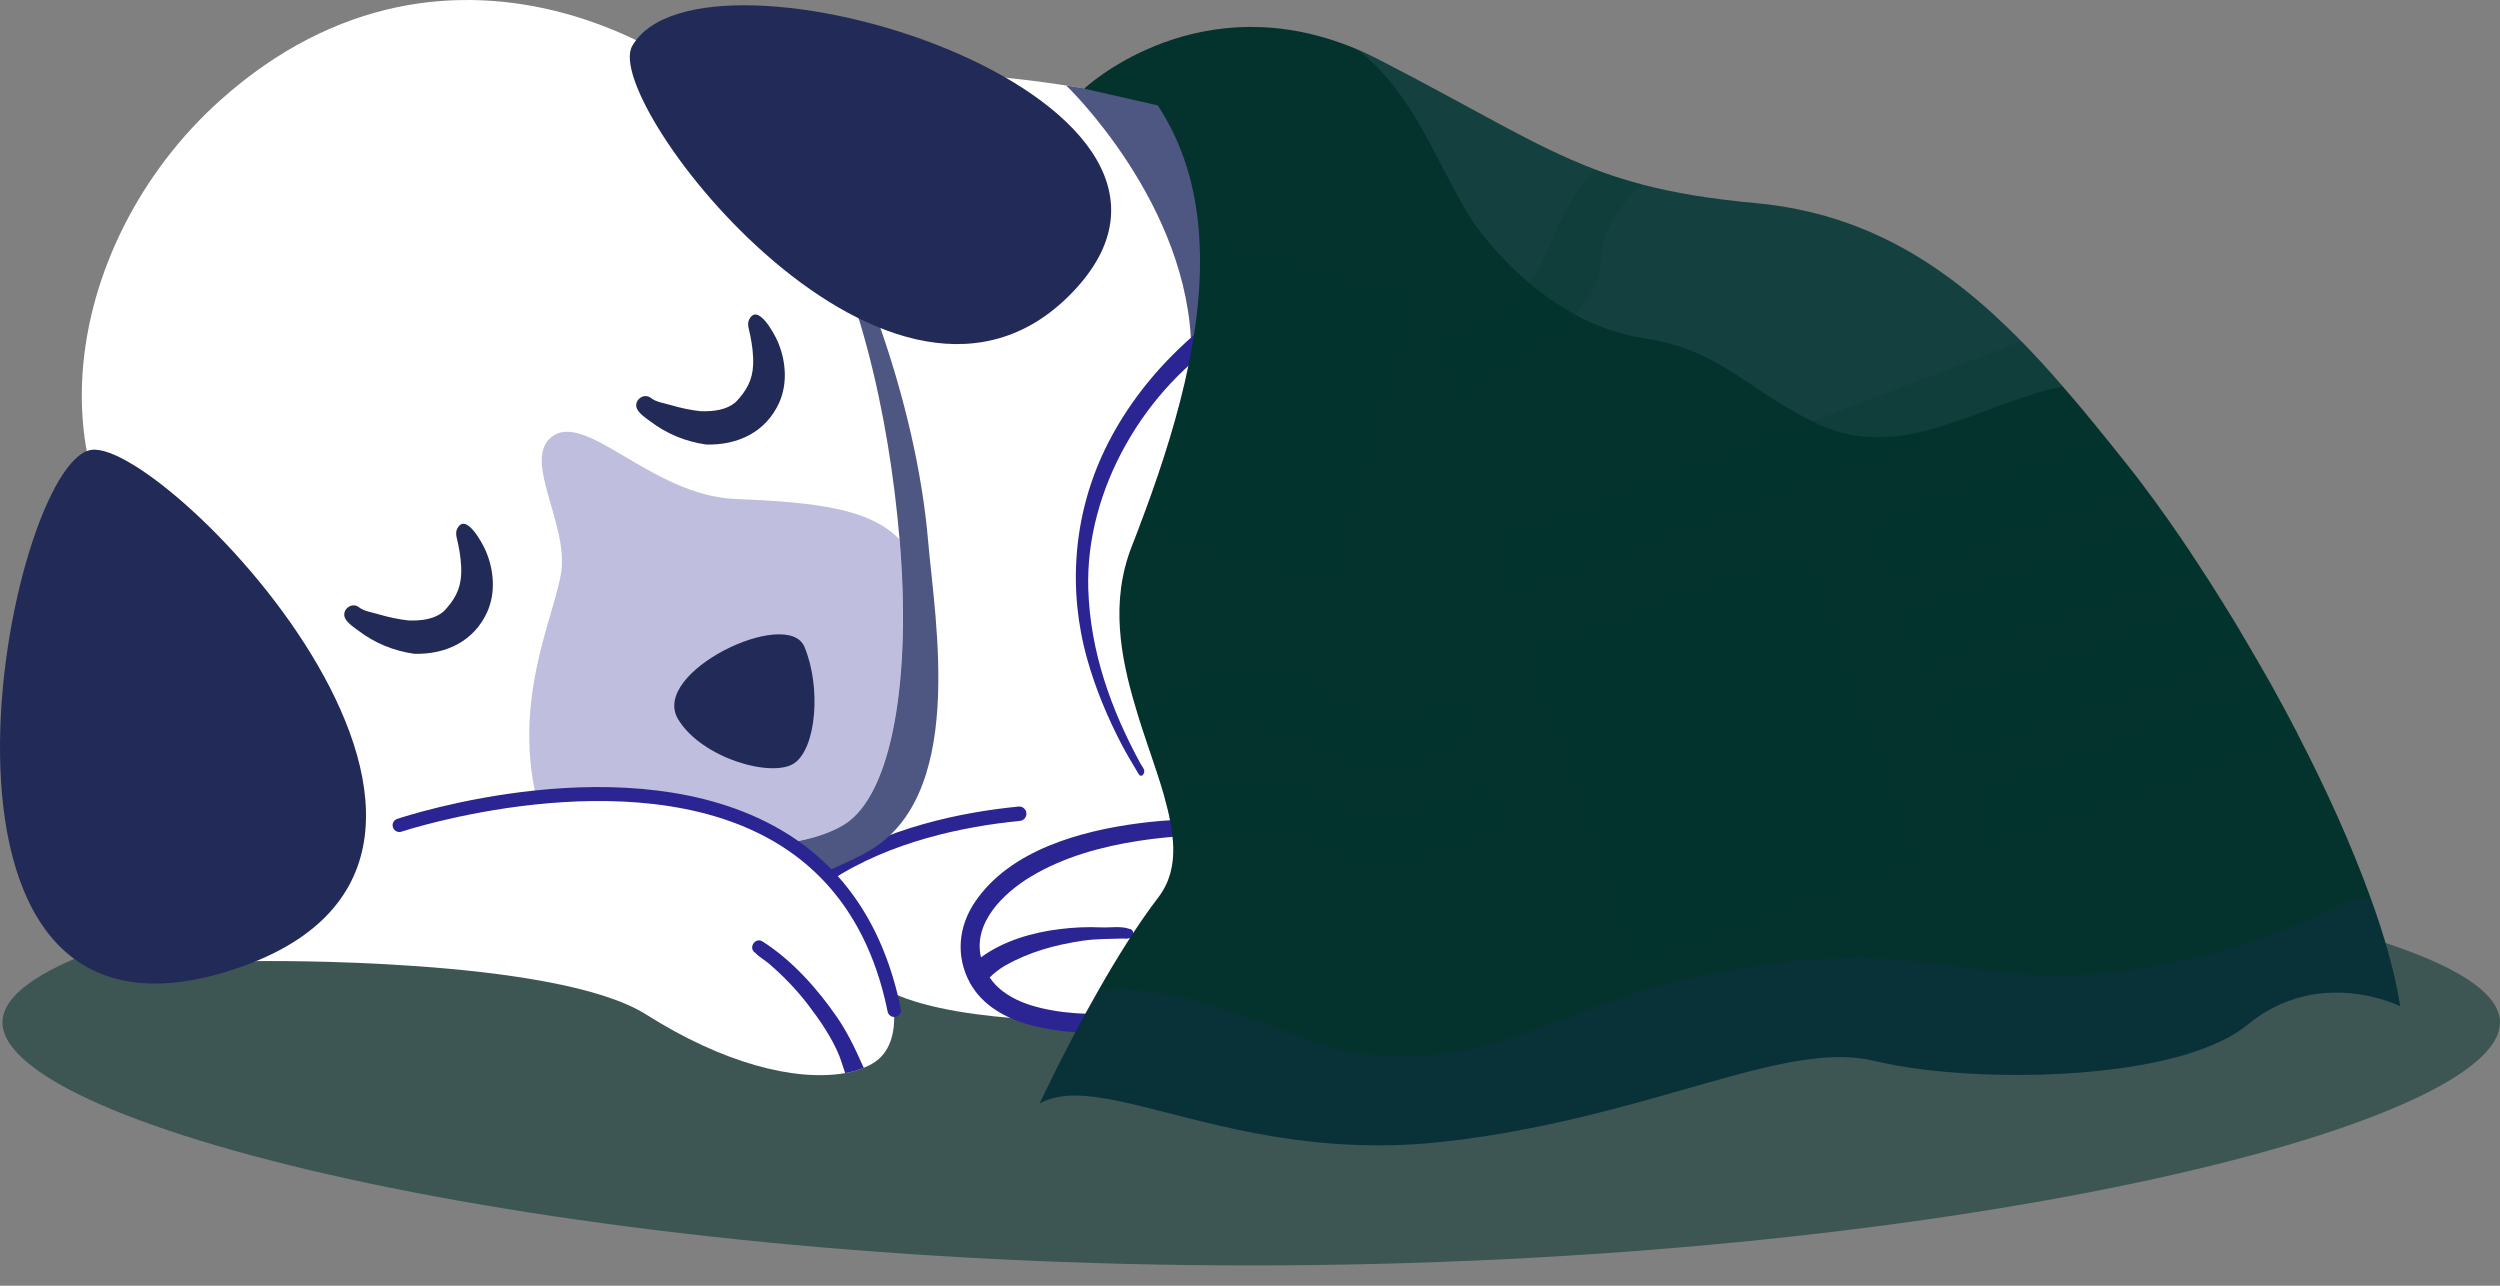 <svg width="105" height="54" viewBox="0 0 105 54" fill="none" xmlns="http://www.w3.org/2000/svg">
<rect x="0" y="0" width="105" height="54" fill="#808080" stroke="none"/>
<path opacity="0.54" d="M105 42.943C105 38.544 81.517 34.975 52.552 34.975C23.587 34.975 0.104 38.544 0.104 42.943C0.104 47.341 23.587 53.148 52.552 53.148C81.517 53.148 105 47.341 105 42.943Z" fill="#04332D"/>
<path d="M53.373 6.682V42.162L45.437 42.875C45.437 42.875 38.494 42.956 36.563 41.102C34.776 39.387 32.06 41.553 30.643 41.192L30.143 37.375L25.676 3.348C25.766 3.312 28.636 3.019 32.556 2.938C39.292 2.784 49.141 3.245 53.373 6.682Z" fill="white"/>
<path d="M42.807 34.176C40.425 34.411 37.298 35.052 34.754 36.712" stroke="#2B2594" stroke-width="0.605" stroke-linecap="round" stroke-linejoin="round"/>
<path d="M44.783 3.592C44.783 3.592 49.985 8.568 50.035 14.74C50.035 14.74 51.812 8.203 50.571 4.517L44.783 3.592Z" fill="#4E5682"/>
<path d="M36.279 35.864C34.92 36.554 33.17 37.38 30.684 37.38C30.504 37.38 30.323 37.38 30.143 37.38L25.676 3.348C25.766 3.312 27.927 2.992 31.848 2.911C32.732 3.98 32.854 4.95 33.553 6.168C35.994 10.427 38.48 16.793 38.986 22.776C39.274 26.128 40.628 33.649 36.274 35.859L36.279 35.864Z" fill="#4E5682"/>
<path d="M36.617 44.684C36.509 44.747 36.391 44.801 36.279 44.846C36.03 44.95 35.769 45.027 35.498 45.072C33.368 45.433 30.35 44.644 27.138 42.609C23.317 40.195 10.837 40.366 10.837 40.366C8.785 40.56 0.524 38.025 5.32 28.086C5.577 27.549 5.87 26.994 6.208 26.416C12.795 15.088 30.702 33.725 32.078 34.975C32.926 35.746 34.334 35.986 34.975 36.816C37.587 40.195 38.367 43.714 36.617 44.684Z" fill="white"/>
<path d="M36.279 44.847C36.03 44.95 35.769 45.027 35.498 45.072C35.408 44.824 35.336 44.558 35.254 44.355C34.943 43.583 34.433 42.843 33.928 42.185C33.454 41.567 32.904 40.998 32.313 40.488C32.132 40.33 31.88 40.191 31.717 40.015C31.406 39.812 31.726 39.342 32.033 39.545C33.265 40.335 34.307 41.499 35.133 42.69C35.57 43.322 35.904 44.007 36.211 44.707C36.233 44.752 36.256 44.797 36.279 44.847Z" fill="#2B2594"/>
<path d="M51.627 14.063C48.094 16.27 45.572 20.556 45.708 24.752C45.794 27.373 46.655 29.782 47.896 32.065C47.937 32.142 48.045 32.273 48.058 32.363C48.077 32.507 47.932 32.697 47.815 32.498C47.567 32.074 47.309 31.659 47.084 31.221C46.502 30.093 46.019 28.939 45.672 27.716C44.837 24.774 45.076 21.661 46.394 18.904C47.147 17.33 48.212 15.909 49.462 14.7C49.958 14.217 50.486 13.757 51.054 13.364C51.582 12.999 52.187 13.725 51.623 14.068L51.627 14.063Z" fill="#2B2594"/>
<path d="M54.74 34.718C52.466 34.42 50.179 34.276 47.896 34.569C45.424 34.885 42.423 35.692 40.944 37.89C40.249 38.918 40.136 40.168 40.732 41.269C41.246 42.221 42.239 42.771 43.254 43.046C45.618 43.696 48.275 43.281 50.621 42.713C50.815 42.667 51.257 42.636 51.379 42.428C51.632 41.991 51.041 42.018 50.811 42.067C49.759 42.288 48.69 42.437 47.621 42.519C46.344 42.618 45.018 42.64 43.763 42.347C43.172 42.212 42.577 41.991 42.094 41.616C41.891 41.458 41.711 41.269 41.566 41.052C41.756 40.867 41.977 40.696 42.202 40.56C43.245 39.974 44.305 39.685 45.482 39.509C46.037 39.428 46.597 39.437 47.156 39.419C47.224 39.419 47.346 39.437 47.413 39.41C47.661 39.401 47.666 39.022 47.413 39.008C47.106 38.887 46.57 38.968 46.245 38.95C45.672 38.923 45.085 38.95 44.517 39.022C43.375 39.157 42.135 39.518 41.201 40.209C40.862 38.747 42.148 37.515 43.276 36.829C44.648 35.999 46.24 35.562 47.81 35.318C49.317 35.083 50.856 35.034 52.381 35.097C52.976 35.119 53.567 35.165 54.158 35.228C54.312 35.246 54.524 35.309 54.677 35.282C55.033 35.318 55.097 34.767 54.74 34.718Z" fill="#2B2594"/>
<path d="M35.439 34.641C33.382 35.904 28.527 35.922 22.793 34.465C17.65 33.161 14.104 30.229 8.753 26.637C0.749 21.264 2.491 10.242 9.272 4.192C18.927 -4.425 30.079 2.094 33.368 7.273C36.053 11.505 37.339 17.452 37.781 22.645C38.277 28.411 37.501 33.382 35.444 34.641H35.439Z" fill="white"/>
<path d="M3.835 18.895C6.993 18.435 24.106 36.193 9.651 40.768C-4.809 45.347 0.321 19.405 3.835 18.895Z" fill="#222A57"/>
<path d="M26.551 1.936C25.211 4.305 37.627 20.33 45.171 12.141C52.719 3.948 29.434 -3.158 26.551 1.936Z" fill="#222A57"/>
<path d="M100.809 42.261C100.809 42.261 97.416 40.556 94.402 43.033C93.789 43.534 92.936 43.935 91.943 44.246C88.397 45.352 82.983 45.334 79.699 44.761C79.356 44.698 79.035 44.63 78.742 44.562C75.444 43.755 70.838 46.114 64.16 47.405C63.019 47.63 61.81 47.824 60.542 47.96C57.217 48.321 54.352 47.951 51.934 47.436C48.036 46.611 45.293 45.424 43.664 46.349C43.727 46.214 44.756 44.012 46.118 41.621C46.894 40.254 47.783 38.819 48.658 37.678C49.123 37.069 49.295 36.36 49.277 35.58C49.258 34.921 49.114 34.213 48.902 33.459C48.731 32.85 48.514 32.214 48.293 31.56C48.094 30.969 47.887 30.364 47.706 29.742C47.052 27.581 46.633 25.257 47.526 22.97C47.625 22.717 47.725 22.46 47.824 22.198C49.317 18.273 50.635 13.897 50.368 9.935C50.242 7.959 49.719 6.091 48.627 4.427L45.536 3.723C45.536 3.723 49.976 -0.459 56.301 1.801C56.549 1.887 56.797 1.986 57.05 2.094C57.33 2.216 57.614 2.347 57.898 2.496C62.085 4.648 64.373 6.119 66.967 7.107C67.089 7.156 67.21 7.201 67.337 7.246H67.341C67.874 7.436 68.424 7.607 69.011 7.761C70.332 8.104 71.839 8.356 73.743 8.532C78.472 8.974 81.855 11.235 84.905 14.343C85.492 14.943 86.069 15.575 86.638 16.234C86.656 16.256 86.674 16.274 86.692 16.297C87.283 16.974 87.865 17.677 88.447 18.404C88.731 18.756 89.02 19.112 89.304 19.473C89.539 19.766 89.778 20.073 90.017 20.393C90.342 20.822 90.671 21.273 91.005 21.747C91.185 22 91.366 22.261 91.546 22.527C91.826 22.938 92.11 23.362 92.394 23.8C92.692 24.251 92.986 24.711 93.279 25.185C93.707 25.866 94.132 26.57 94.542 27.283C94.817 27.747 95.088 28.221 95.359 28.699C95.747 29.399 96.13 30.107 96.5 30.82V30.829C96.5 30.829 96.505 30.833 96.505 30.838C97.7 33.143 98.756 35.48 99.541 37.646C100.15 39.311 100.592 40.876 100.809 42.261Z" fill="#04332D"/>
<g opacity="0.1">
<path d="M86.638 16.233C83.182 16.906 79.861 19.527 76.279 17.776C73.396 16.391 72.241 14.664 69.006 14.199C66.123 13.739 63.696 11.776 61.963 9.466C60.272 6.867 59.572 4.16 57.05 2.094C57.33 2.216 57.614 2.347 57.898 2.496C62.284 4.751 64.585 6.258 67.337 7.246H67.341C69.083 7.864 71 8.279 73.743 8.532C79.387 9.06 83.114 12.173 86.638 16.233Z" fill="#A8C3E5"/>
</g>
<g opacity="0.1">
<path d="M100.809 42.261C100.809 42.261 97.416 40.556 94.402 43.033C93.789 43.534 92.936 43.935 91.943 44.246C88.397 45.352 82.983 45.334 79.699 44.761C79.356 44.698 79.035 44.63 78.742 44.562C75.444 43.755 70.838 46.114 64.16 47.405C63.019 47.63 61.81 47.824 60.542 47.96C57.217 48.321 54.352 47.951 51.934 47.436C48.031 46.611 45.288 45.424 43.66 46.353C43.66 46.353 44.711 44.089 46.118 41.621C48.87 41.319 51.708 42.428 54.605 43.534C61.178 46.083 65.338 42.194 71.379 40.985C74.194 40.448 76.879 40.046 79.829 40.312C82.785 40.583 85.469 41.255 88.555 40.849C92.043 40.448 94.862 39.645 98.215 38.034C98.652 37.831 99.094 37.705 99.541 37.646C100.15 39.311 100.592 40.876 100.809 42.261Z" fill="#2B2594"/>
</g>
<path opacity="0.2" d="M75.916 23.158L64.13 27.274L68.689 40.329L80.475 36.213L75.916 23.158Z" fill="#04332D"/>
<path opacity="0.2" d="M59.401 12.584L55.886 24.562L47.824 22.198C49.317 18.273 50.635 13.897 50.368 9.935L59.401 12.584Z" fill="#04332D"/>
<path opacity="0.2" d="M63.24 34.808C63.24 34.808 58.164 37.186 55.268 35.444C53.278 34.249 50.698 34.998 49.277 35.58C49.258 34.921 49.114 34.213 48.902 33.459C50.86 32.534 53.888 32.182 55.733 33.649C57.808 35.291 62.383 32.967 62.383 32.967L63.24 34.808Z" fill="#04332D"/>
<path opacity="0.2" d="M62.036 30.856C62.036 30.856 58.201 33.432 54.704 31.176C52.412 29.696 49.813 30.698 48.293 31.56C48.094 30.969 47.887 30.364 47.706 29.741C50.116 28.428 53.698 27.224 55.733 29.069C58.3 31.402 61.359 29.069 61.359 29.069L62.036 30.856Z" fill="#04332D"/>
<path opacity="0.2" d="M69.011 7.761C68.162 8.478 67.242 9.592 67.237 11.036C67.228 13.711 61.269 16.626 61.269 16.626L60.154 14.451C60.154 14.451 63.633 14.086 65.121 10.233C65.645 8.875 66.317 7.855 66.967 7.106C67.089 7.156 67.21 7.201 67.337 7.246H67.341C67.874 7.436 68.424 7.607 69.011 7.761Z" fill="#04332D"/>
<path opacity="0.2" d="M90.017 20.393L79.207 24.309L78.386 22.049L88.447 18.404C88.731 18.756 89.02 19.112 89.304 19.473C89.539 19.766 89.778 20.073 90.017 20.393Z" fill="#04332D"/>
<path opacity="0.2" d="M92.394 23.8L80.678 28.041L79.861 25.78L91.005 21.747C91.185 22 91.366 22.261 91.546 22.527C91.826 22.938 92.11 23.362 92.394 23.8Z" fill="#04332D"/>
<path opacity="0.2" d="M94.542 27.283L82.148 31.772L81.332 29.511L93.279 25.185C93.707 25.866 94.132 26.57 94.542 27.283Z" fill="#04332D"/>
<path opacity="0.2" d="M96.505 30.838L83.624 35.503L82.803 33.243L95.359 28.699C95.747 29.399 96.13 30.107 96.5 30.82V30.829C96.5 30.829 96.505 30.833 96.505 30.838Z" fill="#04332D"/>
<path opacity="0.2" d="M86.692 16.297L63.542 24.891L62.712 22.78L84.905 14.343C85.492 14.943 86.069 15.575 86.638 16.233C86.656 16.256 86.674 16.274 86.692 16.297Z" fill="#04332D"/>
<path opacity="0.3" d="M35.439 34.641C33.382 35.904 28.527 35.922 22.793 34.465C21.264 29.751 23.294 25.979 23.574 24.003C23.858 22.018 21.99 19.378 23.122 18.39C24.539 17.149 27.341 20.813 30.883 20.957C34.298 21.093 36.522 21.363 37.776 22.649C38.273 28.415 37.497 33.387 35.439 34.646V34.641Z" fill="#2B2594"/>
<path d="M34.79 36.586C28.343 31.704 19.59 33.915 19.59 33.915L20.7 37.889L34.208 39.18L34.975 36.816" fill="white"/>
<path d="M37.555 42.713C37.424 42.713 37.307 42.618 37.28 42.487C36.612 39.189 34.988 36.775 32.462 35.318C26.38 31.808 16.955 34.898 16.86 34.93C16.711 34.98 16.553 34.898 16.504 34.749C16.454 34.601 16.535 34.443 16.684 34.393C17.081 34.262 26.443 31.19 32.746 34.826C35.421 36.369 37.131 38.909 37.835 42.374C37.867 42.528 37.767 42.676 37.614 42.708C37.596 42.708 37.578 42.713 37.555 42.713Z" fill="#2B2594"/>
<path d="M28.482 30.211C29.479 31.858 32.444 32.688 33.364 32.052C34.284 31.415 34.496 28.866 33.788 27.17C33.08 25.474 27.282 28.23 28.482 30.211Z" fill="#222A57"/>
<path d="M15.092 25.514C15.268 25.668 15.692 25.735 15.913 25.803C16.323 25.925 16.738 26.011 17.163 26.06C17.695 26.074 18.272 26.02 18.683 25.636C18.669 25.649 18.656 25.663 18.638 25.677C19.076 25.216 19.342 24.77 19.369 24.116C19.387 23.687 19.328 23.267 19.242 22.848C19.206 22.663 19.107 22.41 19.193 22.23C19.549 21.458 20.271 22.839 20.388 23.105C20.745 23.913 20.831 24.887 20.461 25.708C19.897 26.944 18.715 27.495 17.397 27.459C16.535 27.337 15.741 27.012 15.047 26.484C14.875 26.358 14.614 26.182 14.505 25.988C14.307 25.627 14.776 25.248 15.087 25.514C14.934 25.383 15.092 25.519 15.087 25.514H15.092Z" fill="#222A57"/>
<path d="M27.354 16.725C27.53 16.879 27.95 16.946 28.175 17.014C28.586 17.136 29.001 17.222 29.425 17.271C29.958 17.285 30.535 17.231 30.946 16.847C30.932 16.861 30.919 16.874 30.901 16.888C31.338 16.428 31.604 15.981 31.631 15.327C31.649 14.898 31.591 14.479 31.505 14.059C31.469 13.874 31.37 13.621 31.456 13.441C31.812 12.669 32.534 14.05 32.651 14.316C33.008 15.124 33.093 16.098 32.723 16.919C32.159 18.156 30.977 18.706 29.66 18.67C28.798 18.548 28.004 18.223 27.309 17.695C27.138 17.569 26.876 17.393 26.768 17.199C26.569 16.838 27.039 16.459 27.35 16.725H27.354Z" fill="#222A57"/>
</svg>
